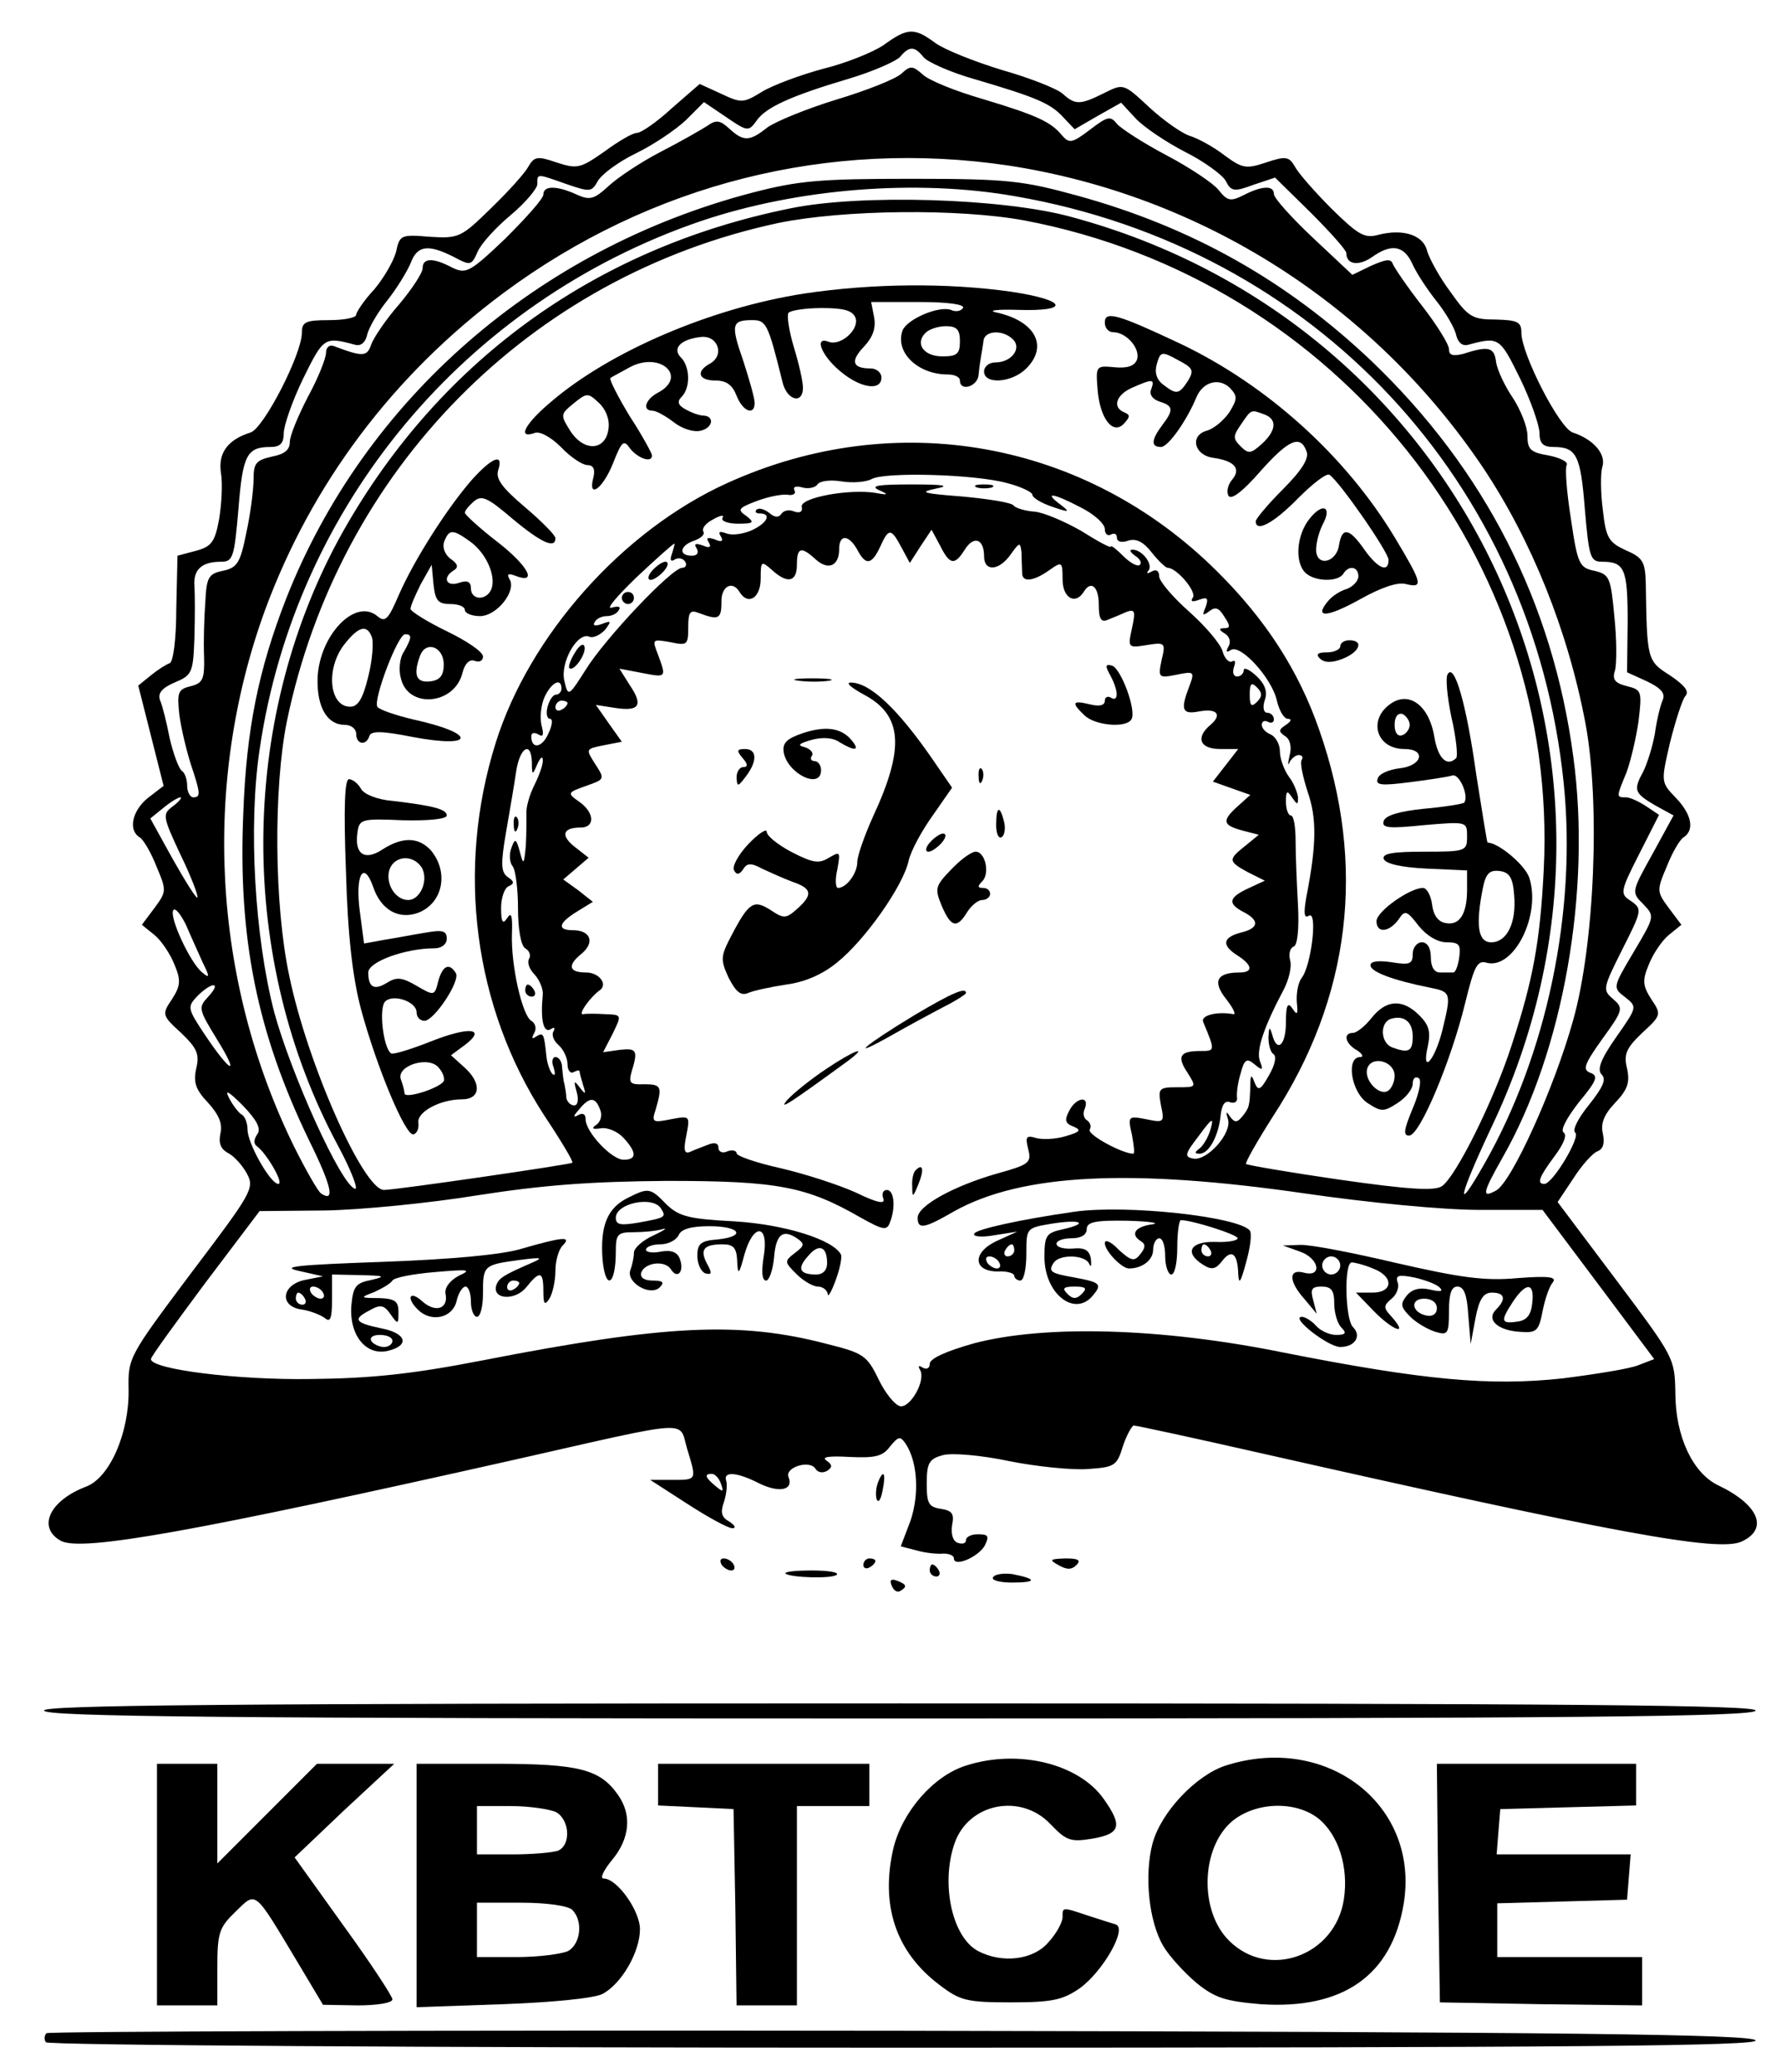 <?xml version="1.0" standalone="no"?>
<!DOCTYPE svg PUBLIC "-//W3C//DTD SVG 20010904//EN"
 "http://www.w3.org/TR/2001/REC-SVG-20010904/DTD/svg10.dtd">
<svg version="1.0" xmlns="http://www.w3.org/2000/svg"
 width="295pt" height="343pt" viewBox="0 0 295 343"
 preserveAspectRatio="xMidYMid meet">

<g transform="translate(0,343) scale(0.1,-0.1)"
fill="#000000" stroke="none">
<path d="M1463 3355 c-18 -12 -63 -30 -100 -39 -37 -10 -83 -27 -101 -38 -31
-19 -34 -19 -68 -3 l-35 16 -46 -40 c-25 -23 -51 -41 -58 -41 -7 0 -31 -14
-54 -31 -40 -28 -45 -29 -79 -18 -32 11 -37 10 -47 -7 -5 -10 -33 -41 -62 -69
-49 -48 -53 -50 -101 -47 -48 4 -50 3 -56 -25 -4 -15 -20 -43 -36 -62 -17 -18
-30 -38 -30 -42 0 -5 -20 -9 -45 -9 -39 0 -45 -3 -45 -21 0 -35 -63 -158 -85
-165 -38 -12 -54 -34 -49 -67 3 -18 1 -52 -3 -76 -7 -39 -13 -46 -39 -53 l-30
-8 -2 -87 c0 -51 -5 -89 -11 -91 -6 -2 -20 -11 -31 -20 l-21 -17 21 -83 21
-83 -26 -20 c-26 -21 -33 -53 -14 -65 6 -3 19 -25 28 -48 17 -40 17 -42 -3
-69 l-21 -28 21 -17 c11 -9 26 -31 33 -49 11 -26 10 -35 -4 -57 -17 -25 -17
-27 15 -56 26 -25 31 -35 25 -59 -5 -23 -1 -35 20 -57 18 -20 24 -35 20 -51
-3 -15 0 -25 13 -32 10 -5 24 -21 31 -34 13 -24 8 -32 -92 -164 -104 -139
-105 -140 -104 -194 1 -71 -31 -145 -70 -160 -61 -23 -82 -68 -42 -90 35 -18
220 15 754 135 296 67 269 65 283 18 16 -53 17 -52 -25 -52 l-36 0 62 -40 c34
-22 67 -40 74 -40 7 0 4 5 -5 11 -13 7 -15 15 -9 32 4 12 6 28 4 35 -6 17 18
15 55 -4 33 -16 57 -11 48 11 -6 16 36 29 45 13 4 -6 12 -7 19 -3 9 6 9 10 -1
17 -9 6 4 8 38 6 43 -2 55 1 67 17 14 17 17 18 26 5 20 -30 23 -84 8 -128
l-16 -42 27 -7 c14 -4 34 -6 44 -5 9 0 17 -3 17 -8 0 -15 40 2 51 21 8 16 6
19 -11 19 -11 0 -20 -4 -20 -10 0 -5 -6 -7 -14 -4 -8 3 -11 15 -9 29 4 19 0
24 -18 27 -21 3 -24 9 -24 42 0 34 4 41 27 47 14 4 63 0 110 -10 45 -9 104
-15 130 -13 44 3 48 5 58 38 6 18 15 34 18 34 4 0 97 -20 207 -45 589 -133
761 -165 800 -147 45 21 28 61 -39 93 -42 20 -71 81 -71 153 -1 58 -2 59 -98
187 l-97 129 26 39 c14 22 32 42 40 45 10 4 12 14 9 29 -4 16 1 31 20 51 21
22 25 34 20 57 -6 24 -1 34 25 59 32 29 32 31 15 56 -14 22 -15 31 -4 57 7 18
22 40 33 49 l21 17 -21 28 c-20 27 -20 29 -3 69 9 23 22 45 28 48 18 12 13 38
-13 65 -25 26 -25 26 -10 91 9 36 20 70 25 77 8 8 0 18 -25 35 -38 24 -38 26
-40 153 -1 35 -5 42 -33 54 -28 13 -33 20 -38 66 -4 29 -4 62 -1 72 7 21 -15
46 -49 57 -22 7 -85 130 -85 165 0 18 -6 21 -42 22 -39 0 -46 4 -75 45 -18 24
-35 55 -39 68 -6 27 -40 38 -82 27 -22 -6 -33 1 -76 43 -28 28 -56 60 -61 70
-10 17 -15 18 -48 7 -33 -11 -39 -10 -69 12 -18 14 -44 28 -57 32 -13 4 -43
25 -67 47 -43 40 -43 40 -75 24 -40 -20 -48 -20 -69 -1 -9 8 -54 26 -100 39
-46 14 -96 34 -111 45 -35 26 -46 25 -86 -4z m67 -20 c7 -8 45 -25 84 -36 102
-30 126 -40 147 -63 l19 -20 38 22 39 22 24 -26 c13 -14 50 -39 81 -55 32 -16
62 -38 68 -48 9 -18 14 -19 46 -7 l36 12 59 -58 c32 -32 59 -62 59 -67 0 -19
20 -22 42 -7 32 23 53 20 67 -10 6 -14 24 -42 40 -62 16 -20 31 -46 33 -57 3
-12 10 -18 19 -16 52 14 53 13 87 -56 18 -37 32 -78 32 -90 0 -17 6 -23 23
-23 38 0 45 -13 52 -102 7 -81 9 -88 29 -88 37 0 42 -12 42 -99 l-1 -84 33
-15 c23 -11 31 -20 26 -31 -4 -9 -10 -34 -13 -56 -4 -22 -13 -50 -19 -62 -17
-31 -15 -36 19 -56 l31 -17 -35 -64 c-35 -63 -35 -63 -15 -83 19 -20 19 -20
-16 -79 -35 -59 -35 -59 -14 -75 20 -16 20 -16 -15 -66 -26 -37 -32 -54 -24
-62 8 -8 2 -21 -21 -50 -18 -22 -28 -42 -23 -46 10 -6 -37 -85 -51 -85 -13 0
-9 11 17 46 15 20 21 35 15 39 -6 4 5 24 25 50 30 36 33 44 19 49 -13 5 -10
14 20 56 35 48 35 51 18 66 -18 15 -17 18 15 82 33 65 33 67 15 80 -19 12 -19
15 13 78 l33 65 -21 14 c-12 8 -27 15 -34 15 -16 0 -16 0 1 41 7 19 16 57 20
85 6 50 5 52 -19 58 -20 5 -25 11 -20 26 3 11 3 51 -1 89 -6 65 -8 70 -33 76
-25 5 -28 11 -39 86 -7 44 -10 84 -7 89 3 5 -10 12 -30 16 -30 5 -35 10 -35
33 0 14 -11 42 -24 62 -13 19 -26 46 -28 60 -3 24 -12 27 -55 13 -17 -4 -23
-2 -23 8 0 8 -20 40 -44 71 -25 32 -46 63 -49 70 -3 9 -11 8 -36 -3 l-31 -15
-65 61 c-36 34 -65 66 -65 73 0 14 -19 14 -50 -2 -22 -11 -27 -10 -42 9 -9 11
-48 37 -86 57 -38 20 -75 44 -82 52 -11 14 -16 12 -45 -10 -29 -22 -34 -23
-46 -9 -18 22 -41 33 -131 60 -45 13 -90 31 -100 41 -16 14 -20 15 -35 1 -10
-9 -58 -28 -108 -43 -49 -15 -100 -36 -114 -46 -29 -23 -39 -24 -63 -2 -15 14
-22 15 -36 5 -9 -6 -44 -26 -77 -43 -33 -17 -72 -43 -87 -57 -24 -22 -31 -24
-53 -14 -33 15 -55 15 -55 0 0 -7 -29 -39 -63 -73 -59 -56 -65 -59 -88 -48
-32 17 -49 16 -49 -1 0 -8 -18 -35 -39 -60 -22 -25 -42 -55 -46 -66 -7 -21
-14 -21 -62 -3 -7 3 -13 -2 -13 -11 0 -9 -13 -42 -30 -73 -16 -31 -30 -64 -30
-75 0 -13 -9 -20 -30 -24 -26 -6 -30 -11 -30 -37 0 -17 -5 -57 -12 -89 -10
-50 -15 -58 -39 -63 -24 -5 -27 -11 -29 -53 -2 -26 -3 -66 -2 -89 1 -37 -2
-44 -22 -49 -21 -5 -23 -10 -19 -47 3 -23 12 -60 19 -82 16 -48 17 -55 4 -55
-5 0 -10 9 -10 19 0 11 -4 22 -9 25 -5 4 -14 28 -20 54 -5 26 -12 54 -16 63
-4 11 3 20 24 29 29 12 31 16 33 74 1 33 1 72 0 86 -2 27 12 40 44 40 20 0 22
7 29 88 7 89 14 102 53 102 16 0 22 6 22 23 0 12 14 53 32 90 34 69 35 70 87
56 9 -2 16 4 19 16 2 11 17 37 33 57 16 20 33 48 39 62 11 30 29 32 71 11 28
-15 30 -15 40 8 6 14 31 41 55 61 24 20 44 44 44 51 0 18 -2 18 49 0 38 -13
41 -13 51 5 6 11 34 32 63 46 29 14 66 39 83 55 l30 30 37 -25 c35 -24 37 -24
50 -6 15 22 56 41 154 70 40 12 78 29 84 36 15 18 24 18 39 -1z m140 -179
c320 -49 605 -230 787 -501 80 -120 140 -269 169 -422 25 -133 15 -366 -20
-491 -31 -112 -102 -269 -128 -283 -24 -13 -23 -5 11 55 101 177 147 442 117
663 -34 256 -147 476 -334 655 -140 133 -298 222 -487 274 -91 25 -116 28
-275 28 -152 0 -187 -3 -264 -23 -356 -93 -642 -342 -772 -672 -46 -118 -66
-217 -71 -355 -9 -208 23 -364 109 -542 38 -77 43 -103 20 -88 -5 3 -25 38
-45 78 -135 275 -153 600 -48 888 77 209 212 389 395 525 244 181 540 255 836
211z m12 -51 c496 -86 857 -473 908 -971 22 -213 -28 -450 -132 -632 -49 -86
-42 -54 12 61 294 615 -37 1331 -696 1508 -113 31 -350 38 -465 14 -327 -66
-588 -257 -747 -546 -167 -307 -168 -698 -2 -1006 22 -41 34 -73 28 -71 -23 6
-106 190 -134 293 -32 124 -43 307 -24 434 59 404 341 742 731 875 160 54 357
70 521 41z m15 -40 c517 -98 886 -560 860 -1075 -6 -120 -18 -183 -53 -290
-30 -93 -93 -219 -116 -234 -13 -8 -57 -5 -169 11 -83 12 -153 24 -155 26 -2
2 18 37 44 78 129 197 156 416 77 641 -34 98 -89 183 -170 263 -218 216 -532
272 -811 145 -172 -78 -327 -251 -383 -430 -66 -210 -36 -437 80 -616 28 -42
49 -77 47 -79 -4 -3 -292 -45 -312 -45 -34 0 -127 209 -157 355 -25 117 -26
310 -4 420 86 417 402 738 815 826 108 22 299 24 407 4z m-28 -435 c23 -6 41
-15 41 -19 0 -5 15 -14 33 -20 29 -10 30 -9 13 4 -28 21 -12 19 34 -5 22 -11
40 -27 40 -36 0 -8 5 -12 10 -9 6 3 10 1 10 -5 0 -7 8 -9 19 -5 13 4 25 -2 39
-20 11 -14 23 -25 26 -25 15 0 48 -39 42 -49 -5 -7 -1 -8 10 -4 14 5 16 3 11
-12 -6 -14 -5 -15 6 -7 10 8 16 6 25 -9 10 -15 10 -19 0 -19 -10 0 -9 -3 1 -9
8 -5 10 -14 6 -21 -5 -9 -4 -11 4 -6 16 10 68 -47 76 -84 4 -17 12 -30 18 -30
7 0 6 -4 -3 -10 -12 -8 -13 -11 -1 -19 8 -5 11 -18 7 -32 -3 -13 -3 -18 0 -11
3 6 10 12 15 12 6 0 8 -4 5 -8 -3 -5 2 -28 10 -53 15 -43 15 -86 -2 -173 -5
-28 -4 -37 4 -32 15 9 4 -83 -12 -103 -6 -8 -9 -26 -8 -40 2 -20 1 -23 -7 -11
-8 12 -11 6 -11 -22 0 -39 -15 -52 -23 -20 -4 13 -5 12 -6 -5 0 -12 3 -24 8
-28 6 -3 3 -18 -7 -35 -14 -25 -18 -27 -24 -12 -5 14 -7 13 -7 -5 -1 -35 -2
-37 -13 -51 -9 -11 -13 -11 -21 0 -6 9 -7 8 -3 -5 7 -23 -35 -70 -58 -65 -15
3 -13 8 10 38 22 30 25 31 19 10 -4 -14 -13 -28 -19 -32 -8 -6 -7 -8 1 -8 16
0 32 31 35 65 2 16 7 24 16 20 7 -2 12 1 11 8 -1 6 1 24 6 40 6 23 10 26 23
15 13 -11 15 -10 9 5 -7 18 7 58 40 120 8 16 13 37 10 47 -3 11 0 21 6 23 6 2
9 29 7 68 -2 35 -4 83 -4 107 0 23 -3 42 -8 42 -4 0 -8 10 -8 23 0 18 2 19 10
7 9 -13 10 -13 10 0 -1 8 -7 24 -15 34 -8 11 -15 30 -15 42 0 12 -7 24 -15 28
-8 3 -15 10 -15 16 0 6 5 8 10 5 6 -3 10 -1 10 4 0 6 -5 11 -11 11 -6 0 -8 9
-4 21 5 14 0 27 -14 40 -12 11 -21 15 -21 9 0 -5 -5 -10 -11 -10 -6 0 -8 7 -5
16 3 8 2 12 -3 9 -5 -3 -13 5 -16 17 -4 13 -29 42 -56 66 -27 24 -49 50 -49
58 0 9 -5 12 -12 8 -7 -4 -10 -4 -6 1 9 10 -10 35 -26 35 -6 0 -4 -4 4 -10 8
-5 12 -12 8 -15 -3 -4 -16 3 -27 14 -12 12 -21 19 -21 16 0 -3 -22 9 -49 26
-28 16 -63 31 -78 32 -15 1 -31 6 -34 10 -3 5 -42 11 -85 15 -65 5 -73 7 -44
13 25 5 14 7 -40 7 -54 0 -69 -2 -55 -9 18 -8 17 -9 -5 -5 -44 7 -125 -8 -122
-23 2 -8 -3 -11 -12 -8 -9 4 -18 2 -22 -4 -4 -6 -11 -6 -20 2 -8 6 -17 9 -21
5 -3 -3 -1 -6 5 -6 21 0 13 -16 -13 -28 -14 -6 -32 -9 -42 -5 -11 4 -14 3 -9
-5 5 -8 1 -10 -10 -5 -12 4 -15 3 -10 -5 5 -8 1 -10 -10 -5 -12 4 -15 3 -10
-5 4 -7 1 -12 -8 -12 -23 0 -20 17 4 25 11 4 18 10 15 15 -3 5 4 14 16 20 12
7 19 8 16 3 -4 -5 8 -10 25 -10 27 0 28 2 14 13 -15 10 -13 13 16 24 18 7 41
12 52 11 10 -2 15 2 12 7 -3 6 2 8 13 5 10 -3 22 0 25 5 4 6 22 8 40 5 19 -3
41 -1 50 4 22 12 172 8 225 -7z m-176 -106 l14 -26 18 28 18 27 14 -26 c16
-32 24 -34 41 -7 15 24 32 18 32 -11 0 -26 25 -24 44 3 15 21 16 21 18 3 0
-11 1 -26 1 -32 -1 -18 18 -16 45 3 21 15 22 14 22 -15 0 -31 21 -43 35 -21
12 20 25 9 25 -21 0 -24 4 -30 15 -25 8 3 22 9 31 13 14 5 15 1 9 -27 -7 -32
-7 -33 24 -28 31 5 32 4 25 -25 -6 -29 -5 -30 25 -24 29 6 30 5 21 -19 -15
-39 -12 -47 15 -42 31 6 40 -5 20 -22 -25 -21 -18 -40 16 -40 l30 0 -21 -27
-21 -27 31 -11 31 -11 -20 -18 c-28 -25 -26 -32 7 -41 l27 -7 -22 -18 c-29
-23 -29 -26 4 -44 l28 -14 -28 -13 c-32 -15 -34 -25 -7 -39 27 -14 25 -27 -5
-34 -30 -8 -32 -21 -5 -38 25 -16 26 -28 3 -28 -38 0 -45 -15 -22 -44 11 -14
17 -26 12 -25 -27 5 -55 -2 -50 -13 20 -48 20 -48 -5 -48 -34 0 -39 -9 -21
-36 15 -24 15 -24 -17 -24 -31 0 -32 -2 -27 -30 6 -28 5 -29 -24 -23 -31 6
-31 5 -24 -26 3 -17 5 -31 2 -31 -18 0 -77 32 -72 40 3 5 1 11 -4 15 -6 3 -8
12 -4 20 8 22 -15 18 -26 -4 -8 -15 -7 -21 7 -26 14 -6 11 -9 -13 -16 -16 -5
-38 -6 -49 -3 -16 5 -18 2 -13 -18 6 -23 2 -26 -52 -41 -70 -20 -131 -53 -131
-73 0 -20 11 -18 61 11 112 62 292 71 582 29 103 -15 227 -27 287 -27 l105 0
93 -124 92 -123 -26 -10 c-14 -6 -71 -15 -126 -22 -121 -13 -230 -3 -463 43
-202 41 -395 46 -512 15 -46 -13 -73 -25 -73 -34 0 -7 -5 -10 -12 -6 -6 4 -8
3 -4 -4 10 -17 -16 -63 -33 -60 -9 2 -25 22 -36 45 -19 39 -25 43 -85 58 -145
38 -267 32 -570 -27 -118 -23 -186 -30 -285 -31 -121 -2 -265 16 -265 33 0 4
41 60 90 126 l90 119 108 1 c59 1 172 12 252 25 109 17 187 23 315 24 182 0
231 -9 321 -61 36 -20 43 -22 48 -8 10 25 7 54 -5 54 -6 0 -9 -6 -6 -14 4 -10
-9 -8 -46 10 -29 13 -85 31 -124 40 -40 9 -73 20 -73 25 0 4 -7 6 -15 3 -8 -4
-15 -1 -15 6 0 8 -7 9 -17 5 -10 -4 -24 -9 -30 -12 -10 -4 -11 4 -6 28 6 32 6
32 -26 26 -30 -6 -32 -5 -25 16 11 38 10 42 -19 42 -23 -1 -26 2 -21 20 11 36
9 40 -19 37 l-28 -4 16 31 c15 31 15 31 -12 32 -16 1 -32 1 -37 0 -10 -2 12
29 28 40 13 10 -2 29 -23 29 -28 0 -32 11 -9 30 24 19 17 40 -13 40 -27 0 -24
12 7 31 l26 16 -24 19 -25 18 21 18 21 18 -23 18 c-24 19 -20 32 10 32 24 0
23 25 -3 43 -20 14 -19 15 12 26 31 11 31 11 15 36 -16 25 -16 25 13 31 l31 6
-22 31 -21 30 32 -5 c40 -6 47 4 24 38 l-17 27 37 -7 c41 -8 41 -8 27 30 -10
26 -10 26 20 21 28 -6 30 -5 30 24 0 26 3 30 18 24 32 -12 37 -10 37 18 -1 26
18 37 30 17 14 -23 35 -10 35 22 0 29 1 30 18 15 26 -24 42 -21 42 8 0 29 7
31 31 9 21 -19 39 -11 39 17 0 25 16 24 30 -1 14 -27 24 -25 38 5 14 31 18 31
35 -1z m-380 -11 c-4 -10 -2 -14 5 -9 6 3 13 2 17 -4 3 -5 1 -10 -5 -10 -17 0
-128 -117 -160 -169 -28 -44 -29 -45 -35 -19 -8 30 21 82 41 74 7 -3 18 3 26
11 11 15 11 16 -5 10 -11 -4 -16 -3 -12 3 3 6 12 10 20 10 8 0 17 4 20 10 4 6
-1 7 -12 4 -10 -3 9 19 41 50 33 31 61 56 63 56 1 0 -1 -7 -4 -17z m-183 -223
c0 -5 -4 -10 -9 -10 -5 0 -11 -9 -14 -20 -3 -11 -1 -20 4 -20 5 0 4 -11 -3
-25 -10 -23 -28 -26 -28 -4 0 6 5 7 12 3 8 -5 9 0 5 15 -3 13 -1 34 5 47 11
24 28 33 28 14z m1152 -22 c-9 -9 -12 -7 -12 12 0 19 3 21 12 12 9 -9 9 -15 0
-24z m-1142 -2 c0 -3 -4 -8 -10 -11 -5 -3 -10 -1 -10 4 0 6 5 11 10 11 6 0 10
-2 10 -4z m-59 -98 c0 -22 1 -22 9 -3 5 11 9 14 9 7 1 -7 -6 -26 -14 -42 -8
-16 -14 -37 -13 -47 0 -10 0 -34 -1 -53 -3 -32 -4 -33 -10 -10 -6 22 -8 23
-14 6 -4 -10 -3 -24 2 -30 5 -6 9 -38 9 -70 0 -35 5 -62 12 -66 7 -4 10 -12 6
-18 -3 -6 1 -17 10 -26 8 -9 14 -24 13 -33 -4 -41 1 -64 13 -57 6 4 8 3 5 -3
-4 -6 0 -16 8 -23 8 -7 15 -21 15 -32 0 -10 5 -16 10 -13 6 3 10 4 10 1 0 -2
3 -13 6 -23 5 -15 4 -16 -6 -3 -9 12 -10 11 -5 -7 4 -14 2 -23 -4 -23 -6 0
-12 6 -13 13 0 6 -2 17 -3 22 -2 6 -3 18 -4 28 0 9 -5 17 -11 17 -5 0 -7 -8
-3 -17 3 -10 3 -15 -2 -11 -4 4 -9 18 -10 30 -4 38 -5 39 -17 32 -7 -5 -8 -3
-3 6 4 7 2 16 -5 20 -15 9 -34 92 -32 145 1 29 -1 36 -8 25 -7 -11 -10 -7 -10
17 0 17 6 34 13 36 9 4 9 8 -2 15 -11 8 -12 21 -3 73 6 35 14 81 17 102 6 40
25 51 26 15z m-595 -73 c-17 -13 -17 -16 13 -80 18 -37 30 -69 28 -71 -2 -2
-20 27 -41 64 l-37 67 21 17 c12 10 25 18 29 18 3 0 -2 -7 -13 -15z m50 -259
c12 -24 11 -26 -1 -16 -20 16 -55 92 -48 103 3 5 12 -6 21 -24 8 -19 21 -47
28 -63z m9 -56 c-17 -18 -16 -21 14 -70 39 -63 24 -58 -19 6 -30 45 -30 47
-13 65 24 24 41 24 18 -1z m81 -228 c-6 -9 -6 -16 0 -20 16 -12 45 -62 35 -62
-13 0 -51 67 -51 90 0 10 -4 22 -10 25 -5 3 -15 16 -21 28 -7 14 0 10 23 -13
24 -25 31 -39 24 -48z m568 41 c4 -9 1 -20 -6 -25 -9 -6 -7 -8 7 -6 11 2 28
-5 38 -16 22 -24 22 -36 0 -36 -20 0 -63 46 -63 67 0 9 -5 11 -12 7 -9 -5 -9
-2 1 9 17 21 27 22 35 0z m200 -619 c5 -14 4 -15 -9 -4 -17 14 -19 20 -6 20 5
0 12 -7 15 -16z"/>
<path d="M1332 2944 c-155 -24 -322 -96 -419 -179 -43 -36 -57 -62 -28 -52 8
4 27 -6 44 -23 16 -17 36 -30 44 -30 10 0 13 -7 10 -20 -10 -37 15 -20 32 22
15 38 18 41 29 25 13 -16 36 -24 36 -11 0 3 -16 33 -37 65 -20 33 -34 61 -32
63 2 2 18 10 34 19 50 25 94 -17 45 -43 -21 -11 -27 -30 -9 -30 6 0 22 -9 35
-19 14 -11 33 -17 45 -14 20 5 23 24 4 25 -6 0 -18 4 -29 10 -13 7 -15 13 -7
21 15 15 14 50 -1 65 -15 15 -1 30 32 34 29 4 41 -30 16 -44 -24 -13 -19 -28
9 -28 18 0 28 -7 35 -25 10 -26 30 -34 30 -12 0 8 -9 39 -19 70 -21 60 -19 67
15 67 23 0 26 -5 50 -102 7 -31 34 -38 34 -10 0 11 -7 41 -15 67 -8 27 -12 52
-9 57 3 4 28 8 55 8 37 0 51 -4 56 -16 7 -19 -24 -47 -44 -40 -25 10 -13 -22
18 -48 34 -29 69 -34 69 -11 0 8 -8 15 -18 15 -30 0 -34 12 -11 36 15 16 20
31 17 48 l-5 26 79 0 c48 0 77 -4 73 -10 -3 -5 -12 -7 -20 -3 -20 7 -72 -15
-80 -34 -13 -36 25 -73 75 -73 11 0 20 -4 20 -10 0 -19 30 -10 31 10 1 11 3
25 4 30 1 6 3 17 4 25 1 18 32 20 49 3 15 -15 -3 -38 -29 -38 -11 0 -19 -7
-19 -15 0 -22 46 -19 70 5 37 37 15 79 -51 93 -13 3 3 5 36 4 89 -3 83 16 -10
30 -106 15 -229 14 -343 -3z m258 -79 c0 -21 -5 -25 -29 -25 -31 0 -46 21 -28
39 6 6 21 11 34 11 18 0 23 -6 23 -25z m-582 -144 c-4 -37 -40 -40 -63 -5 -17
27 -17 28 5 46 22 18 24 18 42 1 11 -10 18 -27 16 -42z"/>
<path d="M1830 2896 c0 -9 6 -16 14 -16 22 0 46 -28 39 -46 -4 -10 -16 -14
-37 -12 -31 3 -31 2 -28 -37 4 -49 26 -76 44 -56 10 11 10 14 1 18 -21 8 -15
29 12 41 34 15 38 15 32 -2 -4 -9 2 -17 14 -21 23 -7 23 -14 4 -39 -18 -24
-19 -36 -2 -36 12 0 43 44 59 83 11 25 37 32 55 15 13 -14 13 -18 -1 -41 -10
-14 -26 -27 -37 -30 -29 -8 -21 -41 11 -45 35 -5 46 -18 31 -36 -7 -8 -10 -20
-6 -27 5 -7 24 8 52 40 47 53 67 62 77 34 5 -11 -7 -31 -39 -63 -25 -25 -45
-49 -45 -53 0 -19 30 -3 70 38 24 24 47 42 52 39 16 -10 98 -128 98 -141 0
-22 -18 -14 -40 17 -25 36 -37 38 -42 8 -4 -30 -38 -37 -38 -8 0 12 5 30 11
42 16 29 0 37 -22 9 -21 -26 -25 -71 -7 -89 15 -15 54 -16 63 -2 9 15 25 12
25 -4 0 -8 -9 -17 -19 -21 -11 -3 -25 -12 -32 -21 -23 -28 0 -26 54 4 34 19
62 29 76 25 29 -7 27 1 -18 76 -81 135 -211 253 -356 322 -104 49 -125 55
-125 35z m138 -96 c-15 -23 -19 -24 -41 -7 -11 8 -15 20 -11 34 6 21 8 22 35
7 25 -13 27 -17 17 -34z m126 -56 c22 -8 20 -27 -4 -49 -18 -16 -22 -17 -35
-4 -13 13 -13 17 1 37 17 25 16 24 38 16z"/>
<path d="M781 2635 c-40 -46 -94 -130 -120 -189 -18 -42 -23 -47 -36 -36 -37
31 -97 -33 -99 -104 -1 -47 16 -76 45 -76 11 0 19 -7 19 -15 0 -18 17 -20 22
-3 3 8 21 8 71 -2 106 -20 107 6 1 29 -29 7 -56 16 -59 21 -7 12 34 120 46
120 12 0 11 -6 -2 -29 -7 -10 -9 -30 -5 -44 12 -51 89 -44 102 9 4 16 12 23
20 20 8 -3 14 0 14 7 0 8 -27 26 -60 42 -33 16 -60 33 -60 37 0 5 8 23 17 41
l18 32 3 -32 c3 -27 7 -33 28 -33 13 0 24 -4 24 -10 0 -5 11 -10 25 -10 28 0
61 42 49 61 -5 9 -2 10 9 6 38 -15 23 15 -28 55 -30 23 -55 46 -55 49 0 4 7
12 15 19 13 11 23 6 64 -29 48 -40 71 -50 71 -32 0 5 -23 28 -50 51 -38 32
-49 47 -45 61 10 30 -10 22 -44 -16z m-3 -101 c27 -19 44 -57 36 -79 -8 -20
-34 -19 -34 1 0 11 -6 14 -20 9 -21 -7 -28 9 -8 21 8 5 6 11 -6 19 -9 7 -14
19 -10 29 8 20 14 20 42 0z m-162 -159 c3 -8 1 -37 -6 -65 -9 -37 -17 -50 -30
-50 -35 0 -41 64 -9 104 23 29 37 33 45 11z m119 -45 c0 -18 -6 -26 -22 -28
-24 -3 -29 11 -17 43 10 25 39 14 39 -15z"/>
<path d="M2220 2360 c0 -5 -10 -10 -22 -10 -15 0 -19 -3 -12 -10 7 -7 19 -8
37 -1 29 11 37 31 12 31 -8 0 -15 -4 -15 -10z"/>
<path d="M2398 2314 c-4 -5 -1 -37 6 -71 8 -34 11 -65 8 -68 -15 -15 -30 -1
-36 34 -8 51 -40 77 -71 57 -40 -26 -26 -76 21 -76 37 0 30 -28 -8 -32 -17 -2
-34 -9 -36 -17 -4 -11 6 -12 53 -6 32 4 64 9 70 11 12 5 29 -35 20 -45 -3 -2
-33 -7 -67 -10 -40 -4 -63 -11 -66 -20 -4 -12 8 -13 67 -7 71 6 71 6 71 -19 0
-24 -2 -25 -71 -25 -52 0 -70 -3 -67 -12 3 -8 29 -14 71 -16 l67 -3 0 -32 c0
-41 -13 -60 -36 -55 -12 2 -20 13 -22 31 -2 15 -9 27 -15 27 -22 0 -77 -39
-77 -55 0 -20 20 -19 36 2 11 17 14 16 34 -10 13 -16 31 -27 46 -27 21 0 24
-4 21 -25 -2 -14 -6 -25 -10 -25 -4 0 -14 0 -22 0 -9 0 -15 9 -15 25 0 16 -6
25 -15 25 -8 0 -15 -9 -15 -19 0 -17 -5 -19 -35 -14 -21 3 -35 2 -35 -5 0 -11
38 -25 98 -37 36 -7 36 -9 21 -71 -13 -51 -35 -74 -24 -26 5 24 2 35 -14 51
-28 28 -55 26 -79 -4 -11 -14 -25 -25 -31 -25 -17 0 -13 -18 7 -29 9 -6 11
-11 5 -11 -24 0 -15 -58 12 -76 23 -15 27 -15 50 0 14 9 25 23 25 32 0 8 4 13
10 9 5 -3 1 -24 -10 -50 -15 -36 -16 -45 -6 -45 18 0 70 125 93 220 15 61 20
71 36 66 45 -11 90 80 70 141 -7 21 -51 58 -69 58 -1 0 -9 51 -19 114 -16 115
-36 184 -47 165z m-63 -84 c0 -7 -6 -15 -12 -17 -8 -3 -13 4 -13 17 0 13 5 20
13 18 6 -3 12 -11 12 -18z m173 -282 c4 -46 -12 -78 -38 -78 -22 0 -26 28 -14
89 5 25 11 31 28 29 16 -2 22 -11 24 -40z m-168 -234 c0 -25 -7 -28 -34 -18
-19 7 -21 40 -3 47 22 7 37 -4 37 -29z m-30 -65 c0 -10 -5 -21 -11 -25 -15 -9
-41 19 -34 38 8 21 45 11 45 -13z"/>
<path d="M573 1988 c3 -107 11 -176 25 -229 26 -96 74 -211 87 -207 6 2 9 10
8 19 -3 18 36 39 72 39 32 0 33 28 3 54 l-21 19 23 17 c37 28 7 31 -56 6 -33
-13 -62 -22 -66 -20 -13 8 -21 75 -10 86 13 13 52 0 52 -18 0 -8 6 -14 13 -14
16 0 60 66 52 79 -11 18 -22 12 -29 -13 -6 -25 -7 -25 -36 -8 -24 14 -33 15
-49 5 -21 -13 -31 -8 -31 17 0 18 62 40 109 40 13 0 21 7 21 16 0 13 -7 15
-35 10 -19 -3 -50 -9 -69 -12 l-33 -6 -7 53 c-8 60 6 86 22 41 13 -39 43 -55
75 -43 41 16 51 68 20 104 -20 21 -46 22 -79 1 -30 -20 -47 -8 -42 27 3 23 6
24 76 21 42 -1 72 2 72 8 0 10 -21 16 -89 24 -26 2 -48 11 -53 20 -5 9 -14 16
-20 16 -7 0 -9 -46 -5 -152z m126 5 c11 -21 -3 -53 -23 -53 -21 0 -38 27 -31
50 8 24 40 26 54 3z m36 -353 c-8 -12 -65 -30 -65 -20 0 4 -3 15 -6 23 -8 23
47 40 63 19 7 -8 10 -18 8 -22z"/>
<path d="M1618 2623 c6 -2 18 -2 25 0 6 3 1 5 -13 5 -14 0 -19 -2 -12 -5z"/>
<path d="M1839 2312 c14 -26 14 -45 1 -37 -5 3 -10 1 -10 -5 0 -8 -9 -10 -25
-6 -29 7 -31 3 -9 -18 17 -17 69 -22 78 -7 9 14 -17 84 -32 89 -11 3 -12 0 -3
-16z"/>
<path d="M1323 2303 c15 -2 37 -2 50 0 12 2 0 4 -28 4 -27 0 -38 -2 -22 -4z"/>
<path d="M1431 2280 c64 -34 68 -88 15 -202 -14 -31 -26 -65 -26 -75 0 -19
-18 -43 -32 -43 -4 0 -5 14 -1 31 5 29 5 30 -14 19 -16 -10 -26 -9 -61 9 -23
12 -42 27 -42 34 0 6 -14 -3 -31 -21 -16 -17 -27 -37 -23 -43 4 -8 9 -7 15 2
6 10 13 11 31 1 13 -6 35 -16 51 -22 32 -11 34 -21 7 -45 -18 -16 -22 -16 -43
-2 -28 18 -36 14 -64 -39 -20 -38 -20 -42 -6 -73 12 -23 20 -30 32 -25 9 4 37
10 63 14 31 4 61 17 85 37 45 36 109 126 118 168 4 17 22 50 40 75 l32 46 -31
45 c-59 86 -106 130 -138 129 -7 -1 3 -9 23 -20z"/>
<path d="M1329 2216 c-26 -9 -33 -16 -31 -31 6 -36 62 -63 62 -30 0 8 -5 15
-11 15 -5 0 -8 4 -4 9 3 5 -3 11 -12 14 -13 3 -10 6 11 12 18 5 36 4 47 -4 25
-15 34 -14 20 3 -17 21 -43 25 -82 12z"/>
<path d="M1230 2175 c9 -10 9 -15 1 -15 -6 0 -11 -8 -11 -17 1 -16 2 -16 15 1
20 26 19 46 -1 46 -14 0 -14 -3 -4 -15z"/>
<path d="M1621 2144 c0 -11 3 -14 6 -6 3 7 2 16 -1 19 -3 4 -6 -2 -5 -13z"/>
<path d="M1650 2064 c0 -14 4 -23 9 -20 5 3 7 15 4 26 -7 28 -13 25 -13 -6z"/>
<path d="M1540 2035 c-7 -8 -8 -15 -2 -15 5 0 15 7 22 15 7 8 8 15 2 15 -5 0
-15 -7 -22 -15z"/>
<path d="M1575 1990 c-26 -27 -27 -31 -15 -60 15 -35 25 -38 42 -10 7 11 18
20 25 20 7 0 13 5 13 10 0 6 -5 10 -12 10 -9 0 -9 3 -1 11 13 13 5 49 -11 49
-7 0 -25 -13 -41 -30z"/>
<path d="M1514 1749 c-81 -49 -112 -75 -39 -34 28 16 67 37 88 48 20 10 37 21
37 23 0 10 -22 1 -86 -37z"/>
<path d="M1368 1660 c-24 -16 -53 -39 -64 -51 -16 -19 5 -5 101 65 36 27 9 17
-37 -14z"/>
<path d="M1517 1493 c-4 -3 -7 -16 -6 -27 0 -19 1 -19 10 3 10 24 8 36 -4 24z"/>
<path d="M1040 1447 c-34 -17 -46 -46 -42 -102 5 -53 22 -43 22 13 0 29 3 32
29 32 16 0 38 2 48 5 10 3 3 -2 -14 -10 -18 -8 -33 -21 -33 -29 0 -8 -3 -21
-6 -29 -7 -20 33 -44 49 -28 8 8 5 11 -12 11 -14 0 -21 5 -19 13 6 17 39 21
49 6 11 -18 23 -4 15 17 -4 11 -14 15 -31 12 -14 -3 -25 -1 -25 3 0 5 11 9 24
9 13 0 26 7 30 15 4 10 20 15 51 15 51 0 62 -17 13 -22 -27 -2 -33 -7 -33 -27
0 -13 6 -26 13 -29 11 -3 12 0 3 16 -12 23 -6 32 26 32 18 0 23 -6 24 -27 1
-25 3 -24 12 10 15 53 41 51 32 -3 -4 -25 -3 -40 4 -40 5 0 11 17 13 37 3 39
14 49 38 33 13 -9 13 -12 -3 -24 -18 -14 -18 -15 2 -35 12 -12 28 -21 36 -21
8 0 15 -6 16 -12 0 -7 6 3 13 22 7 19 11 38 9 43 -13 25 -94 50 -176 55 -76 4
-92 8 -113 28 -27 28 -30 28 -64 11z m55 -18 c9 -14 7 -15 -37 -23 -30 -5 -38
-4 -38 8 0 24 62 37 75 15z m275 -90 c0 -12 -7 -19 -18 -19 -28 0 -32 10 -14
30 18 22 32 17 32 -11z"/>
<path d="M1780 1424 c-91 -13 -162 -29 -166 -36 -4 -5 11 -7 33 -3 l38 6 -33
-15 c-42 -19 -41 -51 1 -51 15 1 27 -3 27 -7 0 -4 5 -8 10 -8 6 0 10 20 10 44
0 43 0 43 41 50 49 8 64 1 20 -9 -28 -6 -31 -10 -31 -46 0 -61 50 -100 80 -64
16 19 13 22 -30 30 -40 7 -44 10 -35 24 9 15 52 14 59 -1 3 -7 4 -4 3 7 -2 15
-10 20 -30 18 -15 -1 -27 2 -27 8 0 5 11 9 25 9 16 0 25 6 25 15 0 12 14 15
68 14 37 -1 55 -4 40 -6 -29 -4 -36 -17 -18 -28 8 -5 7 -11 -1 -21 -10 -13
-15 -12 -36 7 -12 13 -23 18 -23 11 0 -13 28 -42 40 -42 22 0 40 14 40 31 0
10 5 19 10 19 6 0 10 -13 10 -30 0 -16 5 -30 10 -30 6 0 10 20 10 45 0 25 3
45 6 45 19 0 94 -24 94 -30 0 -4 -17 -7 -37 -6 -42 1 -52 -18 -20 -38 14 -9
21 -7 31 6 16 21 26 13 27 -21 1 -19 4 -14 13 19 7 25 10 48 6 53 -20 23 -204
43 -290 31z m-100 -64 c0 -5 -5 -10 -11 -10 -5 0 -7 5 -4 10 3 6 8 10 11 10 2
0 4 -4 4 -10z m325 0 c3 -5 1 -10 -4 -10 -6 0 -11 5 -11 10 0 6 2 10 4 10 3 0
8 -4 11 -10z m-350 -20 c3 -5 2 -10 -4 -10 -5 0 -13 5 -16 10 -3 6 -2 10 4 10
5 0 13 -4 16 -10z m137 -52 c-9 -9 -15 -9 -24 0 -9 9 -7 12 12 12 19 0 21 -3
12 -12z"/>
<path d="M865 1363 c-31 -10 -118 -18 -230 -22 -142 -5 -172 -8 -140 -15 l40
-9 -30 -6 c-39 -8 -43 -44 -5 -49 14 -2 31 -9 38 -14 9 -8 12 -1 12 31 l0 41
48 -1 c39 -1 42 -2 17 -8 -26 -5 -30 -11 -33 -42 -4 -50 25 -85 62 -75 35 9
29 29 -13 37 -43 9 -47 15 -20 29 19 11 25 10 36 -6 12 -17 13 -17 13 4 0 18
-6 22 -32 23 -32 0 -32 1 -8 10 13 6 27 14 30 19 3 5 34 11 70 14 57 5 62 4
40 -6 -15 -8 -24 -20 -22 -30 5 -25 -17 -32 -39 -12 -20 18 -27 6 -7 -14 22
-22 57 -14 64 13 3 14 10 25 15 25 5 0 9 -11 9 -25 0 -14 5 -25 10 -25 6 0 10
18 10 39 0 46 1 47 60 55 38 5 41 4 20 -5 -46 -20 -54 -25 -58 -37 -7 -23 30
-26 49 -4 23 29 29 28 29 -5 0 -22 2 -25 10 -13 5 8 10 29 10 46 0 16 5 35 12
42 16 16 -1 14 -67 -5z m-5 -57 c0 -3 -4 -8 -10 -11 -5 -3 -10 -1 -10 4 0 6 5
11 10 11 6 0 10 -2 10 -4z m-325 -16 c3 -5 2 -10 -4 -10 -5 0 -13 5 -16 10 -3
6 -2 10 4 10 5 0 13 -4 16 -10z m-30 -10 c3 -5 1 -10 -4 -10 -6 0 -11 5 -11
10 0 6 2 10 4 10 3 0 8 -4 11 -10z m145 -70 c0 -5 -6 -10 -14 -10 -8 0 -18 5
-21 10 -3 6 3 10 14 10 12 0 21 -4 21 -10z"/>
<path d="M2153 1358 c32 -11 38 -43 7 -35 -26 7 -26 -14 1 -44 l20 -24 -6 23
c-5 18 -2 22 14 22 16 0 21 -6 21 -28 0 -15 5 -33 12 -40 9 -9 7 -12 -9 -12
-11 0 -26 7 -33 15 -7 8 -18 15 -24 15 -19 -1 44 -50 64 -50 24 0 36 18 21 33
-13 13 -15 107 -2 107 5 0 21 -4 35 -10 35 -13 34 -40 -1 -40 l-27 0 29 -30
c31 -32 59 -43 31 -11 -15 16 -15 19 -1 31 9 7 13 20 10 27 -4 12 2 13 28 8
17 -4 37 -11 42 -17 6 -6 1 -7 -16 -3 -17 4 -30 1 -39 -10 -11 -14 -10 -19 6
-35 10 -10 29 -21 42 -25 20 -6 22 -3 22 34 0 29 4 41 14 41 11 0 16 -14 18
-47 l4 -48 8 43 c6 31 13 42 27 42 22 0 24 -11 7 -28 -17 -17 3 -35 41 -37 26
-2 30 2 36 34 4 20 11 41 17 48 7 9 -6 11 -59 7 -54 -5 -95 1 -200 25 -72 17
-144 31 -160 30 l-28 -1 28 -10z m67 -23 c0 -8 -7 -15 -15 -15 -8 0 -15 7 -15
15 0 8 7 15 15 15 8 0 15 -7 15 -15z m318 -62 c-2 -20 -9 -29 -25 -31 -27 -4
-28 1 -7 33 22 33 36 32 32 -2z m-158 -9 c0 -9 -7 -14 -17 -12 -25 5 -28 28
-4 28 12 0 21 -6 21 -16z"/>
<path d="M1080 2485 c-7 -8 -8 -15 -2 -15 5 0 15 7 22 15 7 8 8 15 2 15 -5 0
-15 -7 -22 -15z"/>
<path d="M1030 2440 c0 -5 5 -10 10 -10 6 0 10 5 10 10 0 6 -4 10 -10 10 -5 0
-10 -4 -10 -10z"/>
<path d="M952 2349 c-7 -11 -11 -23 -9 -25 7 -7 29 24 25 36 -2 6 -9 1 -16
-11z"/>
<path d="M851 2064 c0 -11 3 -14 6 -6 3 7 2 16 -1 19 -3 4 -6 -2 -5 -13z"/>
<path d="M870 1790 c0 -5 5 -10 11 -10 5 0 7 5 4 10 -3 6 -8 10 -11 10 -2 0
-4 -4 -4 -10z"/>
<path d="M1454 975 c-3 -8 -4 -20 -2 -27 3 -7 7 -1 10 15 6 29 1 36 -8 12z"/>
<path d="M1195 840 c3 -5 11 -10 16 -10 6 0 7 5 4 10 -3 6 -11 10 -16 10 -6 0
-7 -4 -4 -10z"/>
<path d="M1430 839 c0 -5 5 -7 10 -4 6 3 10 8 10 11 0 2 -4 4 -10 4 -5 0 -10
-5 -10 -11z"/>
<path d="M1753 839 c14 -8 22 -8 30 0 8 8 3 11 -18 11 -26 -1 -28 -2 -12 -11z"/>
<path d="M1540 830 c0 -5 5 -10 11 -10 5 0 7 5 4 10 -3 6 -8 10 -11 10 -2 0
-4 -4 -4 -10z"/>
<path d="M1301 825 c8 -7 78 -9 85 -2 4 4 -14 7 -41 7 -27 0 -46 -2 -44 -5z"/>
<path d="M1645 819 c-4 -5 11 -9 31 -9 42 0 42 6 1 14 -14 2 -29 0 -32 -5z"/>
<path d="M1477 805 c3 -8 9 -12 14 -9 12 7 11 11 -5 17 -10 4 -13 1 -9 -8z"/>
<path d="M73 598 c3 -10 295 -13 1417 -13 1122 0 1414 3 1418 13 3 9 -285 12
-1418 12 -1133 0 -1421 -3 -1417 -12z"/>
<path d="M1600 507 c-54 -17 -105 -76 -120 -136 -22 -94 3 -172 76 -227 34
-26 45 -29 118 -29 69 0 86 4 114 23 39 28 80 100 60 106 -7 2 -28 9 -47 15
-42 14 -41 14 -41 -3 0 -8 -10 -27 -23 -41 -25 -30 -77 -36 -117 -15 -43 23
-62 111 -39 178 23 67 110 84 159 32 26 -27 33 -30 69 -24 47 8 51 21 19 66
-41 58 -141 83 -228 55z"/>
<path d="M2030 507 c-49 -16 -107 -77 -121 -129 -14 -53 -6 -130 18 -170 10
-17 35 -44 55 -61 31 -25 48 -30 106 -35 136 -9 217 47 237 166 27 163 -126
283 -295 229z m153 -87 c34 -27 51 -81 43 -134 -14 -94 -125 -134 -190 -69
-50 49 -47 154 5 198 39 32 104 34 142 5z"/>
<path d="M260 310 l0 -200 50 0 50 0 0 63 c0 57 3 66 30 92 35 34 30 38 102
-82 l43 -72 58 -1 c31 0 57 4 57 10 0 5 -36 60 -81 122 l-81 113 82 78 83 77
-64 0 -64 0 -82 -82 -83 -83 0 83 0 82 -50 0 -50 0 0 -200z"/>
<path d="M690 309 l0 -202 143 5 c83 3 152 10 165 17 32 17 62 70 62 107 0 31
-38 84 -60 84 -7 0 0 14 14 31 29 35 33 74 10 107 -30 43 -64 52 -204 52
l-130 0 0 -201z m231 121 c23 -13 25 -55 3 -64 -9 -3 -42 -6 -75 -6 l-59 0 0
40 0 40 56 0 c30 0 64 -5 75 -10z m27 -162 c18 -18 14 -56 -7 -68 -11 -5 -49
-10 -85 -10 l-66 0 0 45 0 45 73 0 c43 0 78 -5 85 -12z"/>
<path d="M1090 475 l0 -34 63 -3 62 -3 3 -163 2 -162 50 0 50 0 0 165 0 165
60 0 60 0 0 35 0 35 -175 0 -175 0 0 -35z"/>
<path d="M2382 313 l3 -198 168 -3 167 -2 0 40 0 40 -120 0 -120 0 0 45 0 44
108 3 107 3 3 38 3 37 -111 0 -111 0 3 38 3 37 113 3 112 3 0 34 0 35 -165 0
-165 0 2 -197z"/>
<path d="M77 64 c-4 -4 -4 -11 -1 -15 3 -5 641 -9 1420 -9 1128 0 1415 3 1412
12 -4 10 -297 14 -1415 16 -775 1 -1412 -1 -1416 -4z"/>
</g>
</svg>

